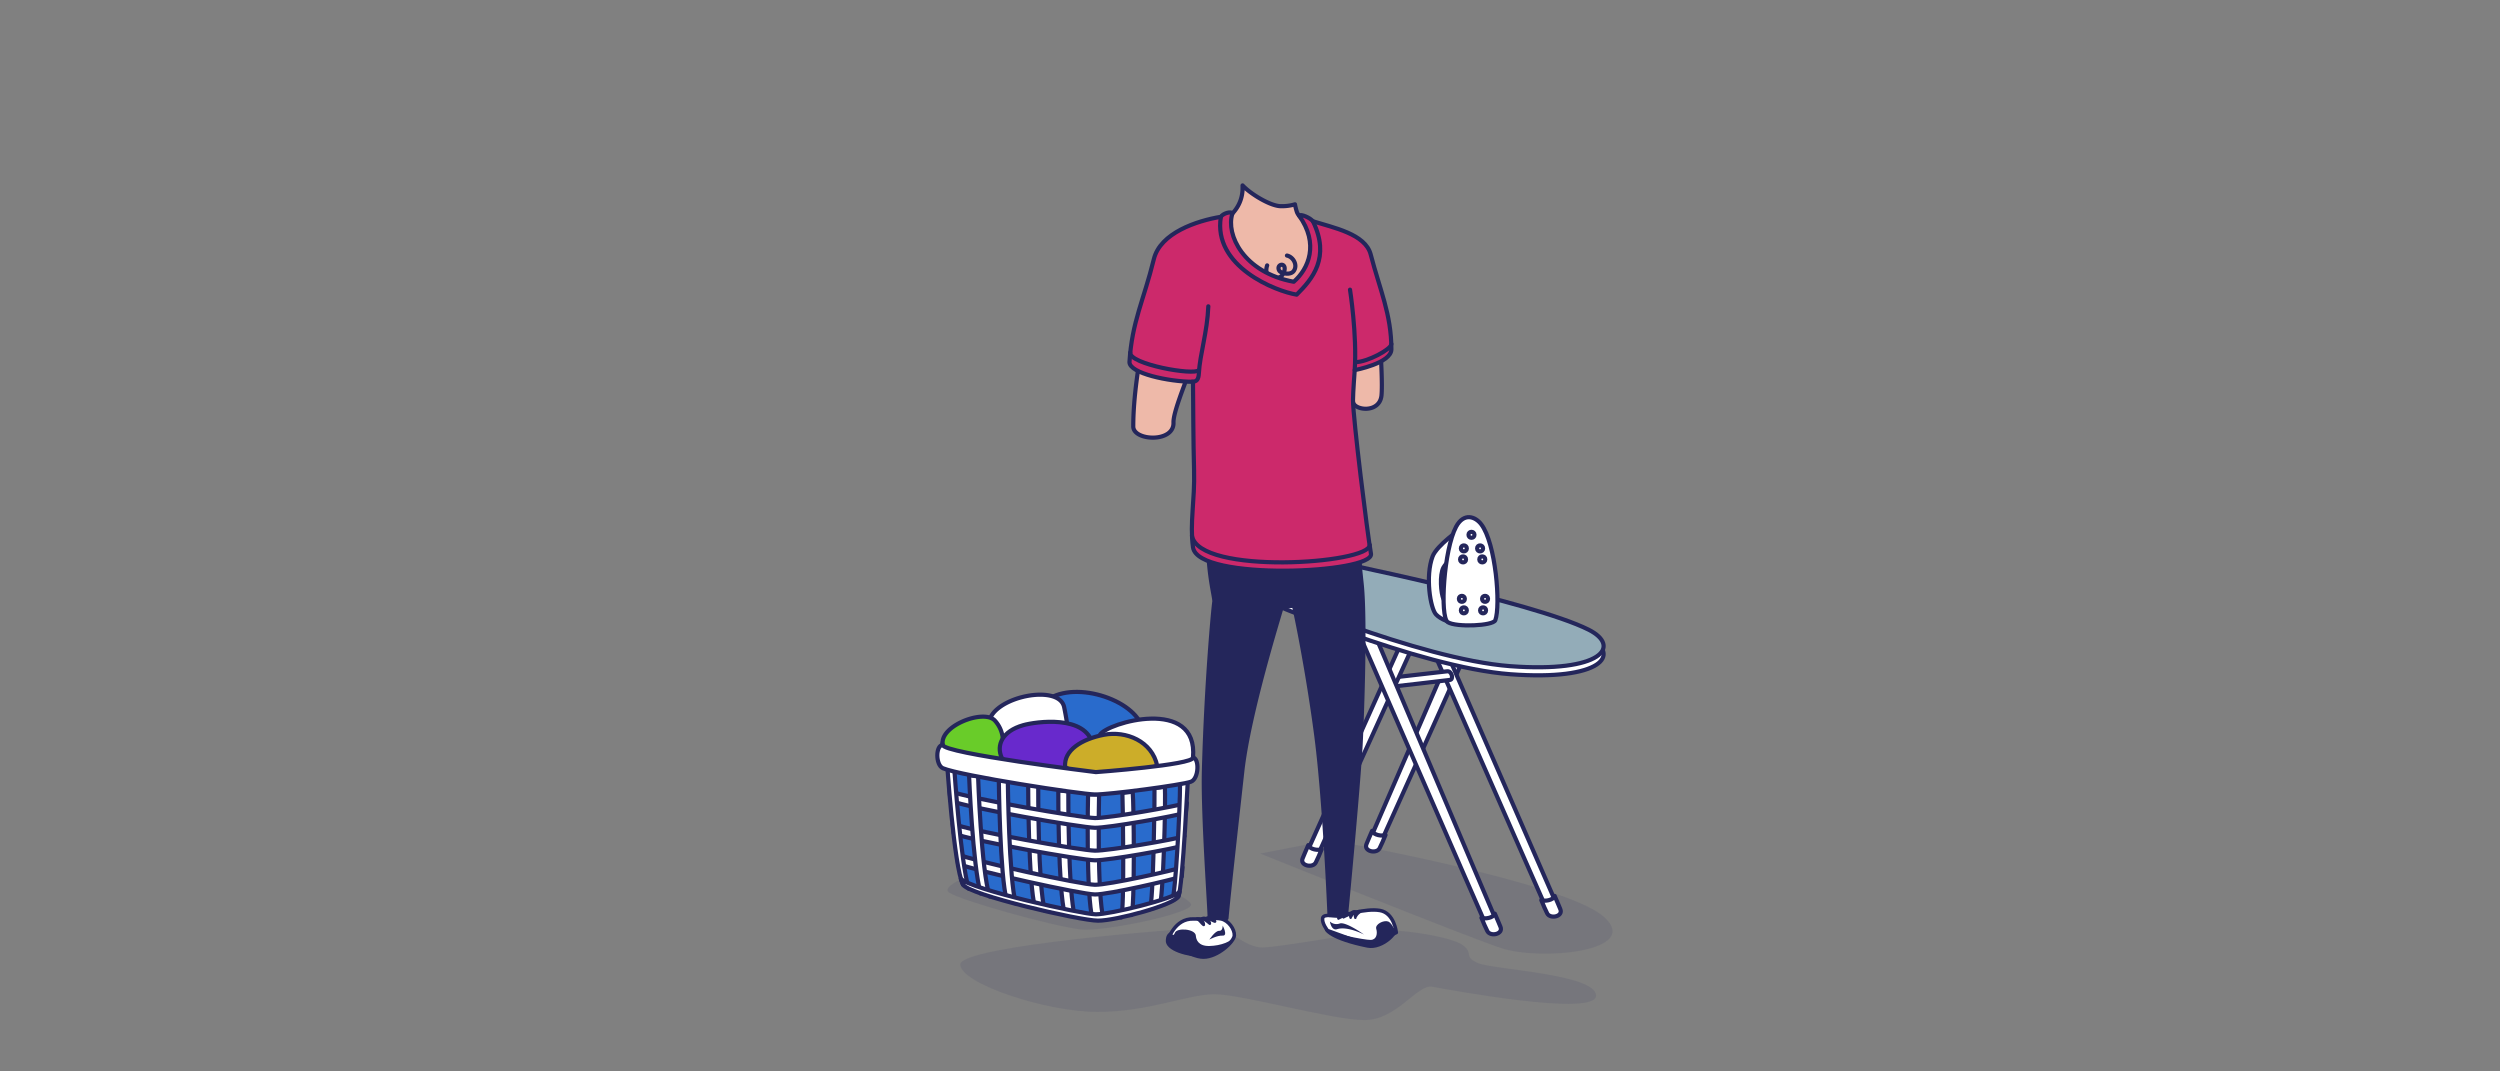 <svg id="Shadow" xmlns="http://www.w3.org/2000/svg" viewBox="0 0 1792 768"><rect x="0" y="0" width="1792" height="768" fill="#808080" stroke="none"/><defs><style>.cls-1,.cls-7,.cls-8{fill:#24265b;}.cls-1{opacity:0.1;}.cls-2{fill:#eeb9a9;}.cls-11,.cls-12,.cls-13,.cls-14,.cls-2,.cls-3,.cls-4,.cls-5,.cls-6,.cls-8,.cls-9{stroke:#24265b;stroke-linecap:round;stroke-linejoin:round;}.cls-11,.cls-12,.cls-13,.cls-14,.cls-2,.cls-3,.cls-4,.cls-5,.cls-8,.cls-9{stroke-width:3px;}.cls-3{fill:none;}.cls-4,.cls-6{fill:#fff;}.cls-5{fill:#93acb8;}.cls-6{stroke-width:2.55px;}.cls-9{fill:#cc296b;}.cls-10,.cls-11{fill:#296bcc;}.cls-12{fill:#69cc29;}.cls-13{fill:#6829cc;}.cls-14{fill:#ccad29;}</style></defs><title>topic</title><path class="cls-1" d="M867,665c-14.84,0-178.68,12.77-178.68,26.35s61.23,34,98.35,34,64.22-12.66,84-12.66,84.07,18.5,107.36,18.5,37.87-25.8,48.53-23.91,117.49,22,117.49,6.38-74.25-18.63-84.72-23.37-2.87-6.29-10.22-12.4-39.79-11-53.61-11-77.83,12.25-90.73,12.25S881.88,665,867,665Z"/><path class="cls-1" d="M903.32,611.83s144.41,58.27,172.55,67.72,102.08,2.5,73.61-22.53-196.22-54.88-196.22-54.88Z"/><path class="cls-2" d="M976,418.49c-7.53-70.4-7.53-97.42-6.16-130.23,1.41,6.14,18.84,7.93,20.38-4.52s-2.84-99.56-20-112.6c-8.88-6.75-37-8.65-40.65-19.32a40.86,40.86,0,0,1-1.34-5.36,32.42,32.42,0,0,1-10.13,1.33c-7.17,0-21.4-8.49-27.42-14.87v1.88c0,15-11.79,25-25.06,28.49-15.57,4.12-28.35,13.32-33.49,28.87s-19.81,73.1-19.81,113.53c0,10.41,29.34,11.88,28.84-2.79-0.32-9.24,13.63-40.08,18.21-56.13,3.56,28.44,19.6,50.05,9.36,109.51C861.35,399.22,979,446.95,976,418.49Z"/><path class="cls-3" d="M922.51,183.19c4.68,1,7.88,7.09,4.76,11.15-1.87,2.44-5.95,1.88-7.19,1.43s-3.07-.72-3.56-2.89c-0.58-2.58,2.12-3.86,3.5-2.61s0.81,3.67.06,5.51a7.35,7.35,0,0,1-7.46,4c-4.29-.42-5.9-4.9-4.33-9.53"/><path class="cls-4" d="M1064,438.79s-74.51,166-75.62,168.16-9.56,1.87-7.58-2.43c2.11-4.57,72.11-166.29,72.11-166.29Z"/><path class="cls-4" d="M1008.08,422.87s100.33,228.6,101.44,230.77,9.56,1.87,7.58-2.43c-2.11-4.57-100.78-231-100.78-231Z"/><path class="cls-4" d="M995.27,486s39.64-4.47,42-4.8c3.33-.47,4.89,5.7,2.11,6.16s-43.12,5-43.12,5Z"/><path class="cls-4" d="M1017.57,452.57S943.77,615,942.66,617.18s-9.56,1.87-7.58-2.43c2.11-4.57,74.24-164.87,74.24-164.87Z"/><path class="cls-4" d="M947.37,608.73c-1.45,3.73-2.85,6.69-4.16,9.42-2.12,4.42-11.78,2.37-9.43-3,0.94-2.16,2.35-5.77,4-9.38C938.91,609,945.15,609.75,947.37,608.73Z"/><path class="cls-4" d="M993.12,598.51c-1.45,3.73-2.85,6.69-4.16,9.42-2.12,4.42-11.78,2.37-9.43-3,0.94-2.16,2.35-5.77,4-9.38C984.65,598.73,990.9,599.53,993.12,598.51Z"/><path class="cls-4" d="M1104.81,645.2c1.45,3.73,2.85,6.69,4.16,9.42,2.12,4.42,11.78,2.37,9.43-3-0.94-2.16-2.35-5.77-4-9.38C1113.28,645.42,1107,646.21,1104.81,645.2Z"/><path class="cls-4" d="M964.47,432s101,232.16,102.15,234.33,9.56,1.87,7.58-2.43c-2.11-4.57-98.65-232.46-98.65-232.46Z"/><path class="cls-4" d="M904.3,429.52s112.52,48.87,178.31,53.77,79.77-14.22,56.14-26.14c-40.07-20.19-190.12-50.43-190.12-50.43Z"/><path class="cls-5" d="M904.3,423.75s112.52,48.87,178.31,53.77,79.77-14.22,56.14-26.14C1098.67,431.19,948.62,401,948.62,401Z"/><path class="cls-1" d="M697.16,626.69s-23.94,8.73-16.54,13.31c9.16,5.66,71.56,23.39,94,26.25,15.29,1.95,83.51-12,79-18.43S831.21,637,831.21,637Z"/><path class="cls-4" d="M1047.16,378.94s-17.23,11.89-20.27,19.89c-5.37,14.13-1.62,37.33,2.45,41.6,3,3.16,9.72,6.79,21.09,7.1,2.42,0.07,3.66-3,4.12-7.89-10.63,3.1-17.43-5-19.79-10.07-2-4.21-3-17.46-.09-22.83,2.69-5,6.73-4.48,16.7-4.93C1049.34,389.2,1047.16,378.94,1047.16,378.94Z"/><polygon class="cls-4" points="675.83 531.91 674.13 539.02 783.41 559.88 856.41 550.5 854.99 540.68 766.17 500.49 704 517.38 675.83 531.91"/><path class="cls-6" d="M989.06,652.62c-10.44-1.74-26.74,3.78-26.74,3.78-3.92.8-13.62-2-14.26,1.76s3.49,8.84,3.49,8.84l29,10.54,20.31-9.08S999.5,654.37,989.06,652.62Z"/><path class="cls-7" d="M950.1,664.91c-2.68,2.32,4.64,9.29,29.92,14.38,11.78,2.37,25.49-12.06,20.11-14.65-0.41,3.66-2-3-5.17-4.13s-9.47,2-8.47,5.31,0.29,7.82-4,7.91S950.74,668.65,950.1,664.91Z"/><path class="cls-7" d="M953.26,660.51s1,6.88,5.19,5.52c7.38-2.37,19.32,3.87,19.32,3.87s-13.13-9.43-17.44-7.94A6.84,6.84,0,0,1,953.26,660.51Z"/><path class="cls-7" d="M958.44,658.41a0.22,0.22,0,0,1,0-.1l0-.3a3.63,3.63,0,0,1,.28-0.91,4.37,4.37,0,0,1,.74-1.09,5,5,0,0,1,1.17-.93,6.27,6.27,0,0,1,.67-0.32,4.58,4.58,0,0,1,.68-0.2,3.86,3.86,0,0,1,1.23,0,3,3,0,0,1,.85.22,2,2,0,0,1,.31.15,1,1,0,0,1,.33,1.44l-0.11.14-0.1.11a2.35,2.35,0,0,1-.23.21c-0.14.13-.35,0.25-0.57,0.41s-0.24.14-.36,0.22a2.56,2.56,0,0,1-.38.21c-0.26.14-.53,0.25-0.79,0.37l-0.77.36c-0.26.11-.48,0.24-0.69,0.34l-0.53.27a0.44,0.44,0,0,1-.15.06,0.08,0.08,0,0,0-.05,0,0.78,0.78,0,0,1-1.26-.11Z"/><path class="cls-7" d="M962.11,657.53a0.22,0.22,0,0,1,0-.1l0-.3a3.63,3.63,0,0,1,.28-0.91,4.37,4.37,0,0,1,.74-1.09,5,5,0,0,1,1.17-.93,6.24,6.24,0,0,1,.67-0.32,4.57,4.57,0,0,1,.68-0.2,3.86,3.86,0,0,1,1.23,0,3,3,0,0,1,.85.22,2,2,0,0,1,.31.15,1,1,0,0,1,.33,1.44l-0.11.14-0.1.11a2.37,2.37,0,0,1-.23.21c-0.14.13-.35,0.25-0.57,0.41s-0.24.14-.36,0.22a2.56,2.56,0,0,1-.38.21c-0.26.14-.53,0.25-0.79,0.37l-0.77.36c-0.26.11-.48,0.24-0.69,0.34l-0.53.27a0.44,0.44,0,0,1-.15.06,0.08,0.08,0,0,0-.05,0,0.78,0.78,0,0,1-1.26-.11Z"/><path class="cls-7" d="M970.65,657.88a2.32,2.32,0,0,1-.14-0.36,3.92,3.92,0,0,1-.18-0.94,4.47,4.47,0,0,1,.14-1.38,4.29,4.29,0,0,1,.77-1.53,3.73,3.73,0,0,1,.64-0.65,3.48,3.48,0,0,1,.74-0.47,3.38,3.38,0,0,1,.76-0.26,2.75,2.75,0,0,1,.68-0.08,2.16,2.16,0,0,1,.56,0,3.35,3.35,0,0,1,.42.11,2.14,2.14,0,0,1,.35.14,1,1,0,0,1,.27,1.52l-0.15.18a2.7,2.7,0,0,1-.22.22c-0.13.13-.33,0.26-0.51,0.43a2.7,2.7,0,0,0-.28.24c-0.08.1-.19,0.15-0.26,0.24s-0.17.14-.24,0.23a2.32,2.32,0,0,0-.24.23,4.66,4.66,0,0,0-.49.57c-0.16.22-.31,0.46-0.45,0.68l-0.34.57a1.64,1.64,0,0,0-.14.22A0.85,0.85,0,1,1,970.65,657.88Z"/><path class="cls-7" d="M967.3,658a2.32,2.32,0,0,1-.14-0.36,3.92,3.92,0,0,1-.18-0.94,4.47,4.47,0,0,1,.14-1.38,4.29,4.29,0,0,1,.77-1.53,3.73,3.73,0,0,1,.64-0.65,3.48,3.48,0,0,1,.74-0.47,3.38,3.38,0,0,1,.76-0.26,2.75,2.75,0,0,1,.68-0.08,2.16,2.16,0,0,1,.56,0,3.35,3.35,0,0,1,.42.11,2.14,2.14,0,0,1,.35.14,1,1,0,0,1,.27,1.52l-0.15.18a2.69,2.69,0,0,1-.22.22c-0.13.13-.33,0.26-0.51,0.43a2.69,2.69,0,0,0-.28.24c-0.08.1-.19,0.15-0.26,0.24s-0.17.14-.24,0.23a2.32,2.32,0,0,0-.24.23,4.66,4.66,0,0,0-.49.57c-0.16.22-.31,0.46-0.45,0.68l-0.34.57a1.65,1.65,0,0,0-.14.22A0.85,0.85,0,0,1,967.3,658Z"/><path class="cls-8" d="M965,654.13s7.68-79.68,10.12-117.66c0.69-10.78,3.95-89.52.9-118-1.52-14.21-2.73-26.65-3.69-37.73-5.2,8.22-84.49,12.84-106.21.43C865,410,871,428.52,870.43,431.49c-0.68,3.76-5.72,57.71-7.44,120.61-0.89,32.36,4.45,103.46,4.06,105.75l12.07,0.28c1.8-20,7.09-66.93,11.32-105.11,4.64-41.82,26.61-111.68,28.12-117.46a78.68,78.68,0,0,1,8.92-1.43c1.25,4.65,10,46.83,16.12,93.68S953,655.92,953,655.92l7,0.36Z"/><path class="cls-9" d="M809.6,259.56c0,8.06,28.33,14.1,45.54,14.1,0.15,15.07.19,42.5,0.77,63.39,0.61,22-3.19,37.5-.77,55.26,3.34,24.55,130.13,18.68,127.57,4.6s-12.88-97.51-12.88-110.14c0-5.15,1.22-21.47,1.22-21.47s26.29-4.93,26.29-14.92c0-25.15-8.23-42.51-14.83-68-3.83-14.79-26.95-19.18-41.41-23.78-2.07-2.59-8.65-5.34-10-4.13,14.63,20.25,6.89,38.25-3.75,47.5-36.24-6.64-48.74-34-44-48.77-0.71-2.26-7.21.07-8.19,2.2-17.21,2.84-43.49,11.5-48.09,30.37C819.79,215.43,811.38,230.54,809.6,259.56Z"/><path class="cls-3" d="M967.69,207.64s5.11,32.67,3.35,57.64"/><path class="cls-3" d="M866.13,219.58c-0.71,18.27-6.12,34.86-6.76,47.8-0.23,4.68-1.54,6.27-5,6.27"/><path class="cls-3" d="M875.12,155.39c-5.9,35.66,39.46,53.44,54.34,55.81,11.22-11.14,24.38-26.55,11.64-52.61"/><path class="cls-3" d="M859.38,265.28c-3.2,4.23-50.3-4.31-49.21-12.57"/><path class="cls-3" d="M971.76,259.56c8.15,0,25.57-9.19,25.57-12.94"/><path class="cls-3" d="M854.4,384c5,28.44,127.42,20.27,127.42,6.63"/><polygon class="cls-10" points="751.38 502.07 805.69 511.33 814.93 540.68 777.48 535.7 751.38 502.07"/><path class="cls-11" d="M819.67,526.7c0-22.52-45-39.14-67.08-26.21"/><path class="cls-10" d="M844.62,642.67c-3.24,6-44.43,17.26-57.55,17.26s-93.14-18.65-96.81-25.88c-6.64-13.08-11.59-89.7-11.59-89.7L784.27,556l67.49-3.82S847.86,636.71,844.62,642.67Z"/><path class="cls-4" d="M709,521.72c-4.1-20.94,50.25-33.19,53.81-14.7,0,0,3.15,15.11,2.32,17.42s-47.24,24.36-47.24,24.36A126.69,126.69,0,0,1,709,521.72Z"/><path class="cls-12" d="M675.83,534c-2.88-13.51,29.06-25.93,37.18-17.61a22,22,0,0,1,5.79,12.89l2.86,18.78-46.82-10.85Z"/><path class="cls-13" d="M718,543.07c-4-9,.47-19,15.41-23.25,8.9-2.54,45.27-7.82,50,14.22l-3.74,21.45-55.4-4.91Z"/><path class="cls-4" d="M855.14,543.07c3.94-44.07-61.72-25-66.7-16.37L794,555.49l59.56-7.58Z"/><path class="cls-14" d="M829.53,549.11c-3.65-17.91-22.42-25.49-38.3-22.41s-28.92,11.14-27.73,23.1l18,11.53Z"/><path class="cls-4" d="M763.34,655.68c-5-17.6-4.74-89.13-4.74-89.13l7.18,0.73s-0.24,72.25,4.74,89.84"/><path class="cls-4" d="M791.15,659.33c-5-17.6-3.32-89.84-3.32-89.84l-7.9,0s-1.66,72.25,3.32,89.84"/><path class="cls-4" d="M748.95,652.73c-5-17.6-4.74-89.13-4.74-89.13L737,562.15s0,71.2,5,88.8"/><path class="cls-4" d="M803.6,657.6c2.57-3.65,1.2-85.27.93-89.14l7.37-1c0.89,7.8,1.63,84.78-.93,88.43"/><path class="cls-4" d="M824.18,651.7c2.57-3.65,3.62-82.9,3.36-86.77l7.37-1c0.89,7.8-1.14,81.67-3.7,85.31"/><path class="cls-4" d="M850.73,575.51c-6.36,2.27-56.08,11-65.88,10.86S693,572.13,680.62,567l0.71,6.95c12.35,5.17,93.73,19.27,103.52,19.4s58.81-8.59,65.17-10.86Z"/><path class="cls-4" d="M848.54,606c-6.36,2.27-53.9,10.81-63.69,10.68S696,602.6,683.64,597.43l-0.79-7c12.35,5.17,92.21,19.2,102,19.32s57.79-8.1,64.15-10.37"/><path class="cls-4" d="M685.93,612.2c12.35,5.17,89.13,21.91,98.92,22s56.37-10.29,62.72-12.56l-0.46,6.64c-6.36,2.27-52.47,13-62.27,12.87s-85.78-16.84-98.13-22Z"/><path class="cls-4" d="M1043.77,377.49c-8.8,16.27-11.88,64.67-6,68.47s32.55,2.69,34.06-1.37c3.91-10.5.41-55.17-10.14-68.86C1057.4,370.15,1049.25,367.36,1043.77,377.49Z"/><circle class="cls-4" cx="1054.76" cy="383.36" r="2.13"/><circle class="cls-4" cx="1049.29" cy="393.09" r="2.13"/><circle class="cls-4" cx="1060.93" cy="393.09" r="2.13"/><circle class="cls-4" cx="1048.72" cy="400.98" r="2.13"/><circle class="cls-4" cx="1062.5" cy="400.98" r="2.13"/><circle class="cls-4" cx="1049.29" cy="437.5" r="2.13"/><circle class="cls-4" cx="1063.07" cy="437.5" r="2.13"/><circle class="cls-4" cx="1047.87" cy="429.25" r="2.13"/><circle class="cls-4" cx="1064.49" cy="429.25" r="2.13"/><path class="cls-4" d="M1061.91,657.87c1.45,3.73,2.85,6.69,4.16,9.42,2.12,4.42,11.78,2.37,9.43-3-0.94-2.16-2.35-5.77-4-9.38C1070.38,658.09,1064.13,658.89,1061.91,657.87Z"/><path class="cls-4" d="M844.62,642.67c3.24-6,7.14-90.5,7.14-90.5l-5.93,10.69c0.13,14.08-3.16,79.15-5.72,82.8"/><path class="cls-4" d="M694.34,637c-5.76-20.13-10.15-83.84-10.15-83.84l-5.51-8.76s5,76.62,11.59,89.7"/><path class="cls-4" d="M721.66,645.48c-5-17.6-5.72-87-5.72-87l6.47,1.44s0.75,70.14,5.72,87.73"/><path class="cls-4" d="M709.42,642.61c-6.13-18.73-8.33-86.26-8.33-86.26l-6.47-.73s2.57,64.71,8.33,84.84"/><path class="cls-4" d="M675.93,550.69c12.9,5.4,98.64,18.64,108.86,18.78s62.17-6.74,68.81-9.11c5.81-2.07,6.19-16.79,1.54-17.28,0,5.2-69.64,10.37-69.64,10.37S675.83,540,675.83,534C670.58,534,670.51,548.42,675.93,550.69Z"/><path class="cls-4" d="M690.26,634.05c3.67,7.23,83.68,25.88,96.81,25.88s54.32-11.29,57.55-17.26l0.91-3.53c-3.63,5.13-50.35,16.38-60.14,16.25s-89.78-17.84-96.71-25.57Z"/><path class="cls-6" d="M855.47,658.7c-13.5-.44-18.05,14.81-18.05,14.81s15,12.55,25.17,12.55,21.91-10.92,22.18-15.49-4.27-10.85-9.46-11.9S866.17,659.05,855.47,658.7Z"/><path class="cls-7" d="M884.76,670.58c2.4,4.18-11.8,15.49-22.18,15.49s-27.72-4.14-26.93-12.27c0.21-2.11.55-5.18,4.92-6.28-1.15,2.53.62,3.87,1.54,1.24,1.42-4.06,14.71-3,15.07,1.94,0.18,2.58,1.51,7.55,9.68,7.39S883.61,674.82,884.76,670.58Z"/><path class="cls-7" d="M866.86,673.51s4.24-6.46,7-6.27,2.56-3.79,2.56-3.79,4,7.44,0,7.2S866.86,673.51,866.86,673.51Z"/><path class="cls-7" d="M864.28,657.3a0.31,0.31,0,0,1,.1-0.06l0.3-.16a4.36,4.36,0,0,1,1-.34,5.27,5.27,0,0,1,1.52-.06,6.09,6.09,0,0,1,1.67.43,7.81,7.81,0,0,1,.77.39,5.87,5.87,0,0,1,.67.48,4.9,4.9,0,0,1,1,1.07,3.71,3.71,0,0,1,.45.91,2.58,2.58,0,0,1,.11.38,1,1,0,0,1-1.14,1.15l-0.12,0a2.82,2.82,0,0,1-.34-0.09c-0.21-.06-0.47-0.19-0.78-0.3-0.16-.06-0.3-0.14-0.46-0.22a3.89,3.89,0,0,1-.49-0.24c-0.33-.16-0.65-0.35-1-0.52s-0.66-.33-1-0.46-0.63-.26-0.9-0.37L865,659,864.8,659a0.13,0.13,0,0,0-.07,0,0.83,0.83,0,0,1-.68-1.27Z"/><path class="cls-7" d="M857.74,657.57l0.11,0,0.34,0a4.36,4.36,0,0,1,1.09,0,5.27,5.27,0,0,1,1.44.48,6.09,6.09,0,0,1,1.41,1,7.79,7.79,0,0,1,.58.64,5.85,5.85,0,0,1,.46.68,4.89,4.89,0,0,1,.52,1.34,3.71,3.71,0,0,1,.1,1,2.58,2.58,0,0,1,0,.39,1,1,0,0,1-1.48.68l-0.11-.06a2.81,2.81,0,0,1-.29-0.21c-0.18-.13-0.37-0.34-0.63-0.56s-0.23-.24-0.36-0.37a3.88,3.88,0,0,1-.37-0.39c-0.25-.27-0.49-0.56-0.74-0.83s-0.5-.54-0.75-0.78-0.5-.46-0.72-0.66l-0.56-.47a0.77,0.77,0,0,1-.14-0.13,0.13,0.13,0,0,0-.06,0,0.83,0.83,0,0,1-.19-1.43Z"/><path class="cls-7" d="M866.7,662.89l-0.29-.21c-0.17-.12-0.42-0.39-0.67-0.55l-0.81-.65-0.9-.68c-0.61-.42-1.18-0.81-1.65-1.16-0.23-.18-0.44-0.32-0.59-0.45a0.49,0.49,0,0,1-.19-0.19,0.85,0.85,0,0,1-.08-1.69s0.19-.09.46-0.17a3.62,3.62,0,0,1,1.11-.13,4.53,4.53,0,0,1,.73.09,4,4,0,0,1,.78.23,5.52,5.52,0,0,1,1.48.9,6.74,6.74,0,0,1,1.13,1.25l0.39,0.65c0.11,0.22.2,0.45,0.29,0.64a3.65,3.65,0,0,1,.24.92c0,0.22,0,.36,0,0.36A0.94,0.94,0,0,1,866.7,662.89Z"/></svg>
